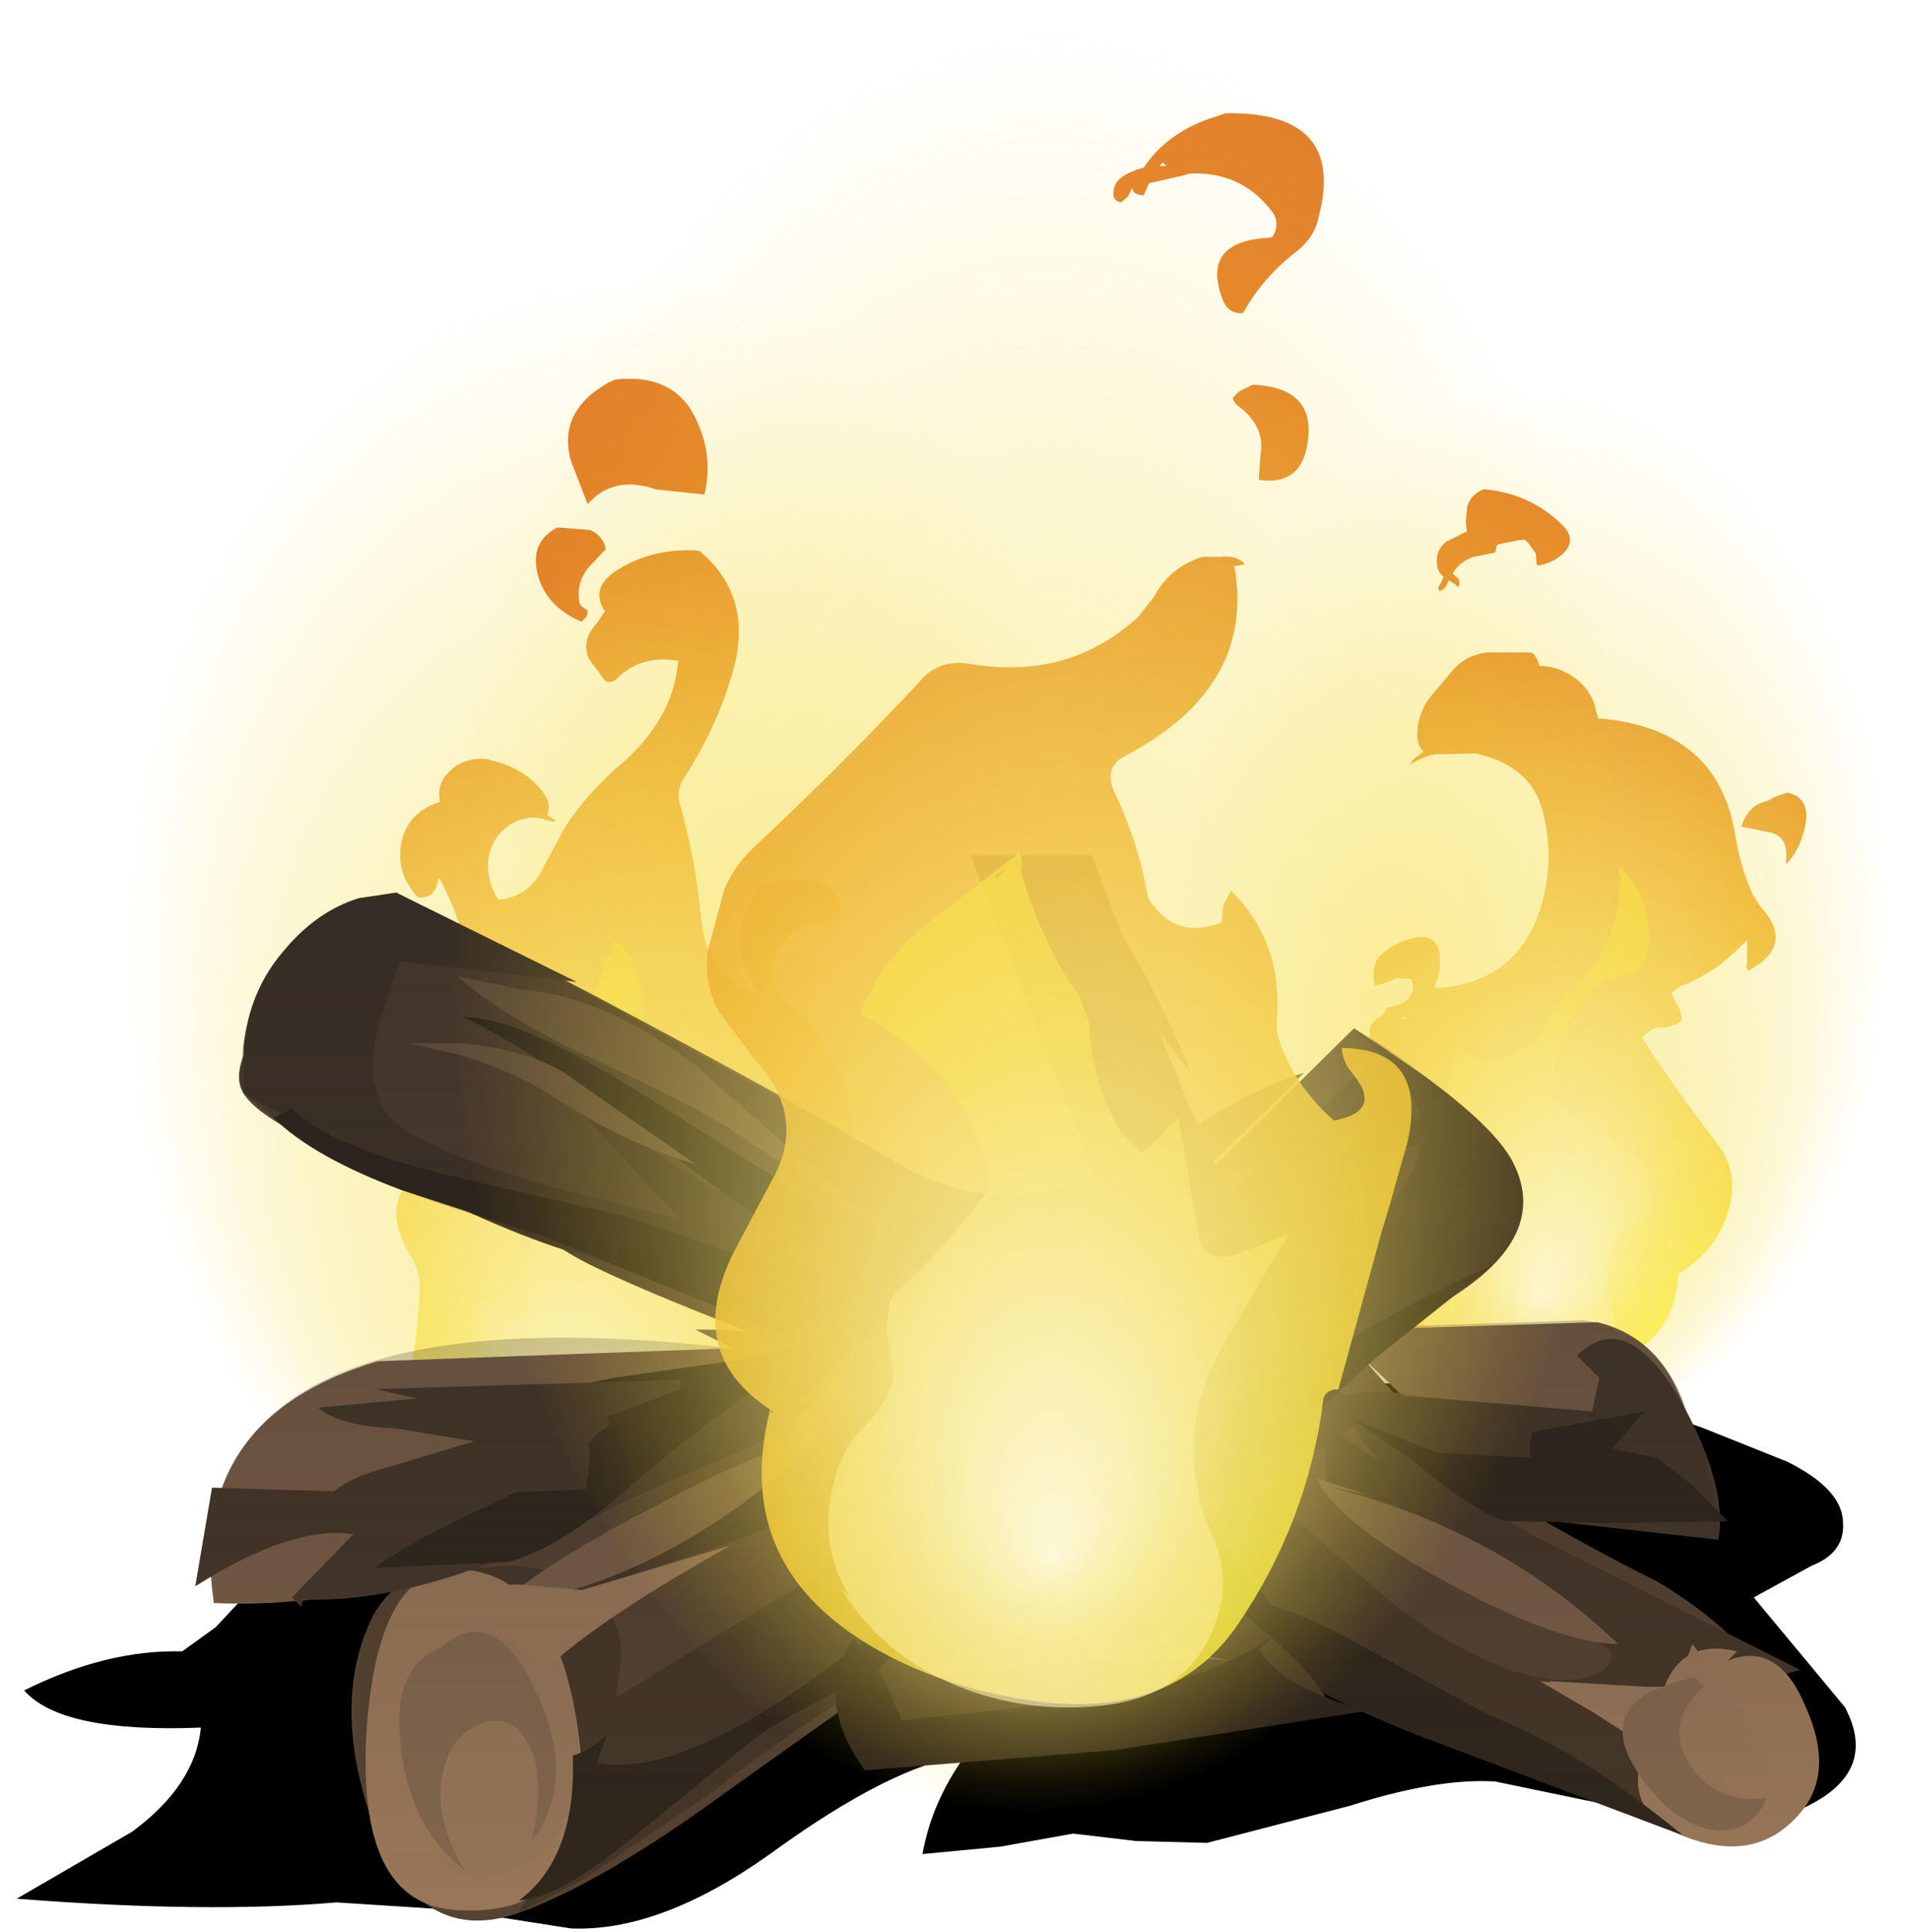 <?xml version="1.0" encoding="UTF-8" standalone="no"?>
<svg xmlns:xlink="http://www.w3.org/1999/xlink" height="51.95px" width="51.35px" xmlns="http://www.w3.org/2000/svg">
  <g transform="matrix(1.0, 0.0, 0.0, 1.0, 0.0, 0.0)">
    <use height="86.5" transform="matrix(0.277, 0.0, 0.0, 0.277, 36.014, 13.153)" width="45.3" xlink:href="#shape0"/>
    <use height="100.3" transform="matrix(0.355, 0.0, 0.0, 0.287, 31.762, 10.256)" width="53.45" xlink:href="#shape1"/>
    <use height="74.2" transform="matrix(-0.365, 0.0, 0.0, 0.365, 23.015, 14.791)" width="33.85" xlink:href="#shape2"/>
    <use height="100.3" transform="matrix(-0.501, 0.0, 0.0, 0.369, 30.152, 7.231)" width="53.45" xlink:href="#shape1"/>
    <use height="14.95" transform="matrix(1.0, 0.0, 0.0, 1.0, 0.45, 36.9)" width="49.45" xlink:href="#sprite0"/>
    <use height="28.65" transform="matrix(1.0, 0.0, 0.0, 1.0, 5.25, 23.0)" width="43.65" xlink:href="#shape4"/>
    <use height="92.2" transform="matrix(0.465, 0.0, 0.0, 0.465, 14.404, 3.044)" width="50.65" xlink:href="#shape5"/>
    <use height="100.3" transform="matrix(0.594, 0.0, 0.0, 0.481, 12.106, 0.565)" width="53.45" xlink:href="#shape1"/>
    <use height="0.0" id="price_tag_pt" transform="matrix(1.0, 0.0, 0.0, 1.0, 25.55, 51.95)" width="0.0" xlink:href="#sprite1"/>
  </g>
  <defs>
    <g id="shape0" transform="matrix(1.0, 0.0, 0.0, 1.0, 18.7, 86.35)">
      <path d="M6.5 -64.1 Q18.05 -63.1 19.7 -52.8 20.2 -49.7 21.4 -47.0 L22.25 -45.7 Q25.55 -42.05 20.95 -39.6 L20.8 -39.95 20.85 -40.5 20.85 -41.05 20.85 -41.85 20.85 -42.55 19.3 -41.1 Q17.15 -39.15 14.4 -38.1 L13.5 -37.45 13.7 -37.05 13.95 -36.5 14.25 -36.0 14.5 -35.15 14.5 -34.8 14.1 -34.45 12.85 -34.05 12.15 -34.1 Q11.25 -33.8 10.65 -33.1 14.15 -27.75 18.05 -22.7 20.1 -19.95 19.05 -16.35 17.95 -12.5 14.15 -10.15 14.1 -5.15 9.5 -2.2 6.9 -0.55 3.7 -0.3 -4.9 0.35 -12.5 -3.5 -15.9 -5.25 -17.95 -8.15 -18.85 -9.45 -18.7 -11.15 L-18.6 -12.3 Q-13.0 -17.4 -17.65 -22.9 -18.5 -23.85 -18.25 -25.15 -17.65 -29.4 -15.9 -33.15 L-15.7 -33.45 Q-16.0 -34.15 -15.2 -34.85 L-14.3 -35.45 -14.35 -35.45 Q-14.3 -36.0 -13.6 -36.15 -11.9 -36.45 -11.6 -37.75 -11.5 -38.35 -11.75 -38.8 L-13.2 -38.9 Q-14.25 -38.35 -15.25 -38.15 -16.0 -40.8 -13.35 -42.1 -9.15 -44.15 -8.95 -40.85 -8.9 -39.65 -9.35 -38.4 L-9.5 -37.9 Q-1.35 -38.35 0.9 -46.0 2.15 -50.35 1.1 -54.75 0.05 -59.5 -5.5 -60.7 L-9.6 -60.6 -9.55 -60.55 -9.8 -60.55 Q-10.9 -60.25 -11.95 -59.55 L-11.5 -60.15 -10.55 -60.9 Q-11.1 -61.35 -11.15 -62.3 -11.25 -64.65 -9.55 -66.6 L-7.85 -68.6 Q-6.55 -70.25 -4.35 -70.5 L-0.2 -70.5 0.0 -70.45 0.15 -70.35 0.5 -69.8 0.7 -69.2 Q2.7 -69.15 4.3 -67.9 5.45 -67.0 6.0 -65.6 L6.4 -64.05 6.5 -64.1 M-12.05 -36.05 L-11.95 -36.3 -12.15 -36.15 -12.05 -36.05 M-12.35 -35.15 L-12.8 -34.95 -12.3 -34.95 -12.35 -35.15" fill="url(#gradient0)" fill-rule="evenodd" stroke="none"/>
      <path d="M23.55 -56.5 L24.75 -56.9 Q27.35 -56.35 26.3 -52.9 25.7 -50.9 24.6 -49.95 25.0 -52.75 22.95 -53.05 L20.3 -53.6 Q20.9 -55.55 22.5 -56.0 23.0 -56.1 23.55 -56.5" fill="url(#gradient1)" fill-rule="evenodd" stroke="none"/>
      <path d="M0.35 -80.1 L-0.35 -81.1 -0.75 -81.45 -1.3 -81.4 -3.3 -81.0 -3.45 -80.85 -3.5 -80.65 -3.55 -80.4 -3.6 -80.2 -5.8 -79.75 Q-7.0 -79.3 -7.65 -78.3 L-7.7 -78.2 -7.65 -78.1 -7.15 -77.65 -7.05 -77.2 -7.15 -76.85 -7.2 -76.85 -7.5 -77.15 -7.85 -77.35 -8.1 -77.5 -8.15 -77.4 -8.3 -77.05 -8.6 -76.65 -9.0 -76.45 -9.05 -76.6 Q-9.2 -76.85 -8.95 -77.1 L-8.75 -77.5 -8.6 -77.85 Q-9.2 -78.35 -9.25 -79.05 -9.4 -80.45 -8.35 -81.25 L-6.35 -82.25 -6.45 -83.2 -6.3 -84.7 Q-5.95 -85.85 -4.7 -86.35 -0.15 -85.95 3.0 -82.8 4.6 -81.1 2.35 -79.6 1.45 -79.05 0.55 -78.95 0.4 -79.05 0.4 -79.3 L0.35 -80.1" fill="url(#gradient2)" fill-rule="evenodd" stroke="none"/>
      <path d="M10.35 -46.2 L10.15 -46.55 10.2 -46.1 10.35 -46.2 M8.65 -48.45 Q8.35 -49.2 8.5 -49.75 L9.6 -48.5 Q11.75 -45.45 11.25 -41.55 11.0 -39.5 8.85 -39.15 6.65 -38.75 5.2 -37.1 1.65 -32.95 2.15 -27.2 5.25 -24.45 8.9 -22.4 13.05 -20.05 11.65 -16.15 L11.35 -15.9 Q5.85 -13.45 7.65 -7.15 9.1 -2.05 4.05 -0.7 L3.9 -0.65 3.85 -0.6 Q-6.55 2.45 -11.25 -6.65 -12.2 -8.55 -10.6 -9.95 L-5.55 -14.05 Q-4.4 -14.9 -4.85 -16.25 L-6.15 -20.2 -8.1 -27.3 Q-8.35 -28.2 -8.1 -29.2 L-7.4 -32.5 Q-5.35 -30.15 -2.65 -31.15 0.15 -32.2 1.55 -34.85 2.25 -36.15 3.35 -37.1 8.45 -41.6 8.5 -48.25 L8.65 -48.45 M8.75 -48.0 L8.85 -48.0 8.75 -48.25 8.75 -48.0 M3.6 -36.05 L3.8 -36.35 3.5 -36.1 3.6 -36.05 M4.3 -1.8 L4.3 -1.75 4.35 -1.75 4.3 -1.8" fill="url(#gradient3)" fill-rule="evenodd" stroke="none"/>
    </g>
    <radialGradient cx="0" cy="0" gradientTransform="matrix(-0.016, -0.085, -0.087, 0.014, 11.7, -5.15)" gradientUnits="userSpaceOnUse" id="gradient0" r="819.2" spreadMethod="pad">
      <stop offset="0.0" stop-color="#fcf43e" stop-opacity="0.82"/>
      <stop offset="1.0" stop-color="#e07518" stop-opacity="0.918"/>
    </radialGradient>
    <radialGradient cx="0" cy="0" gradientTransform="matrix(-0.013, -0.085, -0.069, 0.014, 13.5, -5.15)" gradientUnits="userSpaceOnUse" id="gradient1" r="819.2" spreadMethod="pad">
      <stop offset="0.0" stop-color="#fcf43e" stop-opacity="0.82"/>
      <stop offset="1.0" stop-color="#e07518" stop-opacity="0.918"/>
    </radialGradient>
    <radialGradient cx="0" cy="0" gradientTransform="matrix(-0.016, -0.085, -0.087, 0.014, 9.55, -7.15)" gradientUnits="userSpaceOnUse" id="gradient2" r="819.2" spreadMethod="pad">
      <stop offset="0.0" stop-color="#fcf43e" stop-opacity="0.82"/>
      <stop offset="1.0" stop-color="#e07518" stop-opacity="0.918"/>
    </radialGradient>
    <radialGradient cx="0" cy="0" gradientTransform="matrix(-5.0E-4, -0.045, -0.032, 4.0E-4, 0.7, -0.55)" gradientUnits="userSpaceOnUse" id="gradient3" r="819.2" spreadMethod="pad">
      <stop offset="0.0" stop-color="#ffffff" stop-opacity="0.6"/>
      <stop offset="1.0" stop-color="#f4d626" stop-opacity="0.757"/>
    </radialGradient>
    <g id="shape1" transform="matrix(1.0, 0.0, 0.0, 1.0, 26.75, 100.3)">
      <path d="M18.85 -14.7 Q11.0 0.0 -0.05 0.0 -11.1 0.0 -18.95 -14.7 -26.75 -29.35 -26.75 -50.15 -26.75 -70.9 -18.95 -85.6 -11.1 -100.3 -0.05 -100.3 11.0 -100.3 18.85 -85.6 26.7 -70.9 26.7 -50.15 26.7 -29.4 18.85 -14.7" fill="url(#gradient4)" fill-rule="evenodd" stroke="none"/>
    </g>
    <radialGradient cx="0" cy="0" fx="585.6" fy="0" gradientTransform="matrix(0.001, 0.061, 0.033, -0.003, -0.05, -50.15)" gradientUnits="userSpaceOnUse" id="gradient4" r="819.2" spreadMethod="pad">
      <stop offset="0.0" stop-color="#fdf8d7"/>
      <stop offset="0.349" stop-color="#f9ea88" stop-opacity="0.6"/>
      <stop offset="0.659" stop-color="#f6df4b" stop-opacity="0.275"/>
      <stop offset="0.886" stop-color="#f4d92d" stop-opacity="0.075"/>
      <stop offset="1.0" stop-color="#f4d626" stop-opacity="0.0"/>
    </radialGradient>
    <g id="shape2" transform="matrix(1.0, 0.0, 0.0, 1.0, 16.9, 73.9)">
      <path d="M1.6 -69.4 L2.2 -68.5 Q3.4 -67.2 2.75 -65.85 L1.6 -64.3 1.5 -64.25 1.4 -64.15 1.3 -64.2 Q1.0 -64.15 0.7 -64.45 -1.05 -66.2 -3.8 -65.75 -3.45 -61.45 0.45 -58.1 2.85 -56.05 4.5 -53.55 L6.15 -50.5 Q7.15 -48.35 9.45 -48.15 10.3 -49.45 10.2 -51.0 10.0 -52.8 8.45 -53.75 7.3 -54.4 6.1 -54.1 L6.05 -53.95 6.0 -54.05 5.45 -53.9 5.2 -53.95 5.85 -54.4 Q5.5 -55.2 6.15 -56.05 7.5 -57.85 9.95 -58.4 L10.2 -58.5 Q12.0 -58.7 13.15 -57.5 14.0 -56.6 13.75 -55.35 16.15 -54.6 16.6 -52.3 17.0 -50.1 15.4 -48.35 L15.2 -48.3 Q14.45 -48.3 14.1 -48.9 L13.8 -49.75 Q11.0 -44.6 11.4 -38.45 L11.6 -30.15 11.65 -29.2 11.9 -26.2 13.15 -26.4 Q13.55 -26.8 13.6 -27.3 13.65 -28.5 12.55 -29.1 12.35 -29.2 12.7 -29.25 19.1 -27.15 15.9 -21.9 15.25 -20.85 15.25 -19.6 15.3 -17.05 15.75 -14.35 16.8 -7.5 10.3 -3.2 5.2 0.15 -0.5 -0.3 L-4.4 -1.0 -4.4 -0.9 -0.5 -0.15 1.95 0.0 Q-8.1 1.6 -12.65 -6.0 L-13.95 -7.85 Q-16.25 -10.95 -15.4 -14.7 -14.85 -17.2 -14.65 -19.75 -14.3 -23.15 -16.45 -26.15 -17.2 -27.15 -16.7 -28.35 L-16.5 -28.75 Q-16.75 -30.6 -16.5 -32.8 -16.25 -34.95 -15.05 -36.5 -14.15 -38.75 -12.0 -40.45 -9.8 -42.2 -11.35 -44.65 -12.6 -46.7 -15.6 -46.6 L-15.7 -46.4 -15.7 -46.6 -15.85 -46.6 -15.75 -46.75 Q-16.05 -50.0 -11.7 -49.65 -9.95 -49.55 -9.2 -48.2 -7.25 -44.7 -9.7 -41.25 -5.95 -42.35 -5.5 -46.65 -5.1 -51.1 -3.9 -55.3 -3.65 -56.25 -4.25 -57.15 -6.55 -60.7 -7.7 -64.55 -9.55 -70.35 -5.35 -73.85 -2.1 -74.1 0.5 -72.55 2.8 -71.2 1.6 -69.4" fill="url(#gradient5)" fill-rule="evenodd" stroke="none"/>
      <path d="M0.3 -44.1 L0.55 -44.05 Q0.35 -44.15 0.4 -44.35 L0.3 -44.1 M1.15 -44.15 Q1.7 -43.8 1.7 -43.15 L1.7 -42.9 2.95 -40.05 Q3.65 -38.3 5.15 -37.95 L5.4 -38.55 5.9 -39.1 Q6.2 -32.25 6.85 -25.25 7.25 -21.4 7.3 -17.5 7.3 -17.15 7.75 -17.2 9.45 -17.4 10.7 -18.95 L10.8 -11.75 Q10.8 -9.9 10.25 -8.1 8.45 -2.25 3.2 -0.55 L3.65 -0.45 Q-3.1 1.2 -8.75 -2.2 -9.7 -2.8 -9.9 -4.0 -10.75 -8.8 -7.45 -12.9 -6.8 -13.75 -7.2 -14.85 -8.75 -19.25 -7.5 -24.05 L-7.65 -24.8 Q-9.6 -28.8 -8.65 -32.95 L-8.0 -34.5 -7.0 -35.45 Q-6.6 -35.05 -6.65 -34.4 L-6.7 -33.3 Q-3.45 -33.2 -2.15 -35.0 L-2.2 -35.0 -1.4 -38.6 -1.25 -39.4 Q-1.3 -42.7 0.55 -45.05 L0.45 -44.65 0.5 -44.8 1.0 -45.15 1.15 -44.65 1.15 -44.15" fill="url(#gradient6)" fill-rule="evenodd" stroke="none"/>
    </g>
    <radialGradient cx="0" cy="0" gradientTransform="matrix(-0.016, -0.085, -0.087, 0.014, 11.7, -5.15)" gradientUnits="userSpaceOnUse" id="gradient5" r="819.2" spreadMethod="pad">
      <stop offset="0.0" stop-color="#fcf43e" stop-opacity="0.82"/>
      <stop offset="1.0" stop-color="#e07518" stop-opacity="0.918"/>
    </radialGradient>
    <radialGradient cx="0" cy="0" gradientTransform="matrix(-5.0E-4, -0.045, -0.032, 4.0E-4, 0.7, -0.55)" gradientUnits="userSpaceOnUse" id="gradient6" r="819.2" spreadMethod="pad">
      <stop offset="0.0" stop-color="#ffffff" stop-opacity="0.6"/>
      <stop offset="1.0" stop-color="#f4d626" stop-opacity="0.757"/>
    </radialGradient>
    <g id="sprite0" transform="matrix(1.0, 0.0, 0.0, 1.0, 0.0, 0.0)">
      <use height="14.95" transform="matrix(1.0, 0.0, 0.0, 1.0, 0.0, 0.0)" width="49.45" xlink:href="#shape3"/>
    </g>
    <g id="shape3" transform="matrix(1.0, 0.0, 0.0, 1.0, 0.0, 0.0)">
      <path d="M45.35 1.5 L47.6 2.4 Q49.1 3.15 49.1 4.05 49.15 4.85 48.25 5.2 L46.7 6.05 49.15 9.0 Q50.1 10.8 47.95 11.75 L43.85 11.85 39.75 11.0 Q38.2 10.9 35.85 11.65 L32.0 12.65 30.1 12.6 28.4 12.4 26.45 12.75 24.35 12.95 Q24.6 11.55 25.5 10.3 23.55 10.55 20.25 12.95 17.3 15.05 14.9 14.95 L11.7 14.45 8.6 14.25 Q5.1 14.55 0.0 14.15 L3.1 12.35 Q4.8 11.1 4.95 9.55 1.2 9.7 0.2 8.55 2.4 7.45 4.45 7.5 L5.35 6.85 6.75 5.35 Q8.45 3.85 12.45 2.35 16.95 0.7 22.0 0.2 26.15 -0.2 31.85 0.15 L38.75 0.35 Q42.8 0.55 45.35 1.5" fill="#000000" fill-rule="evenodd" stroke="none"/>
    </g>
    <g id="shape4" transform="matrix(1.0, 0.0, 0.0, 1.0, -5.25, -23.0)">
      <path d="M19.7 36.25 L18.7 35.75 Q21.25 35.7 25.4 36.8 L25.4 38.15 Q23.1 38.5 15.75 41.15 9.75 43.3 5.75 43.1 5.0 38.15 10.15 36.6 L19.7 36.25" fill="#785e46" fill-rule="evenodd" stroke="none"/>
      <path d="M36.6 35.75 L42.95 35.55 Q45.65 36.2 45.7 40.65 41.8 41.25 39.6 39.55 37.2 36.85 35.15 35.25 L36.6 35.75" fill="#785e46" fill-rule="evenodd" stroke="none"/>
      <path d="M26.1 43.5 L19.5 48.2 Q16.15 50.65 13.9 51.45 11.2 52.35 10.0 48.95 8.9 45.8 10.0 43.5 10.8 41.9 14.85 40.55 L23.55 37.55 Q27.6 35.9 32.4 31.6 L36.4 27.65 37.3 28.25 Q38.45 29.05 39.65 30.3 40.85 31.5 40.05 33.35 L39.0 34.9 26.1 43.5" fill="#554231" fill-rule="evenodd" stroke="none"/>
      <path d="M26.1 23.0 L29.35 23.0 31.05 27.45 Q32.9 32.1 33.5 32.95 L39.0 39.2 Q40.45 40.45 44.6 42.55 48.05 44.65 48.15 47.15 48.3 49.7 45.35 48.9 L38.05 46.15 Q34.75 45.0 32.45 42.8 29.55 39.9 27.4 38.7 L21.45 36.3 Q16.25 34.35 15.15 33.6 14.4 33.1 10.5 31.6 7.05 30.25 6.55 29.4 5.95 28.45 8.25 26.1 L10.65 24.0 15.95 26.75 Q21.7 29.8 24.0 31.2 26.3 32.6 28.7 31.9 29.9 31.6 30.6 30.95 L26.1 23.0" fill="#554231" fill-rule="evenodd" stroke="none"/>
      <path d="M16.7 44.55 L16.55 45.65 22.6 41.95 Q24.2 40.9 26.4 39.75 28.9 38.45 30.55 37.9 32.25 37.35 34.55 35.4 36.65 33.55 37.8 31.8 38.7 30.4 37.65 28.9 L36.4 27.65 38.25 28.9 Q40.25 30.35 40.7 31.3 41.65 33.25 39.0 34.9 L27.9 42.45 23.45 45.2 Q20.65 46.95 19.2 48.15 L15.65 50.55 13.9 51.45 14.8 50.25 Q15.6 48.8 15.35 47.4 14.9 44.95 13.6 43.3 L12.45 42.2 13.6 42.1 Q14.9 42.1 15.8 42.7 16.7 43.35 16.7 44.55" fill="#453628" fill-rule="evenodd" stroke="none"/>
      <path d="M27.6 35.05 Q27.2 36.3 24.85 38.35 22.65 40.25 21.1 40.95 L17.6 42.15 Q15.6 42.8 15.05 43.3 L15.1 43.2 Q15.95 42.0 18.0 40.95 L21.4 39.3 24.5 37.1 Q26.4 35.65 27.6 35.05" fill="#453628" fill-rule="evenodd" stroke="none"/>
      <path d="M32.45 34.0 L31.75 34.5 Q33.65 34.0 34.3 34.0 33.25 35.1 31.7 35.95 29.9 36.85 28.65 36.7 29.95 35.0 32.45 34.0" fill="#453628" fill-rule="evenodd" stroke="none"/>
      <path d="M37.05 30.1 Q36.35 30.25 35.15 31.0 L33.25 32.0 36.6 28.8 36.45 28.8 37.25 28.6 Q37.55 29.8 38.65 30.55 37.6 30.9 35.65 32.0 35.95 30.8 37.05 30.1" fill="#453628" fill-rule="evenodd" stroke="none"/>
      <path d="M30.9 34.5 Q28.6 35.85 27.4 36.85 L29.0 35.3 28.15 35.65 Q29.55 34.05 30.95 33.5 L28.45 34.3 26.05 35.25 30.15 33.0 Q32.45 31.75 34.05 31.2 L31.35 33.5 34.65 32.15 30.9 34.5" fill="#785e46" fill-rule="evenodd" stroke="none"/>
      <path d="M17.9 40.35 Q19.4 39.55 20.55 39.1 L22.5 37.4 Q23.7 36.25 24.75 35.8 L22.25 38.55 22.15 38.6 Q17.85 42.65 13.4 43.15 14.75 41.95 17.9 40.35" fill="#785e46" fill-rule="evenodd" stroke="none"/>
      <path d="M29.8 40.45 Q29.05 40.45 32.35 38.85 L35.8 37.25 36.9 38.05 33.9 39.95 35.0 41.0 37.55 43.2 Q39.1 44.35 40.6 44.9 42.25 45.45 43.1 44.9 43.85 44.45 42.0 42.5 L39.95 40.65 48.4 44.9 46.75 45.35 Q45.1 46.05 44.8 47.15 44.55 48.1 46.4 47.85 48.25 47.6 48.15 48.15 47.9 49.4 46.25 49.6 38.75 46.65 36.1 44.9 L31.95 42.05 29.8 40.45" fill="#453628" fill-rule="evenodd" stroke="none"/>
      <path d="M35.65 39.95 L35.6 38.25 36.8 39.1 Q38.3 40.05 39.95 40.65 41.65 41.25 42.9 43.0 L43.85 44.65 40.7 42.95 37.45 41.1 35.65 39.95" fill="#453628" fill-rule="evenodd" stroke="none"/>
      <path d="M12.45 42.2 Q15.1 42.4 15.6 47.0 16.05 51.65 12.2 51.35 9.6 51.15 9.85 46.6 10.15 42.0 12.45 42.2" fill="#987658" fill-rule="evenodd" stroke="none"/>
      <path d="M13.15 43.7 L13.4 44.15 14.3 43.55 Q15.5 44.85 15.55 47.1 15.55 49.5 13.95 50.2 11.7 51.15 11.8 49.05 L12.4 45.45 11.75 45.35 Q11.8 44.85 12.3 44.3 L13.15 43.7" fill="#947457" fill-rule="evenodd" stroke="none"/>
      <path d="M12.45 42.7 L13.9 42.6 15.65 42.75 17.65 42.15 19.65 41.55 Q16.15 43.5 14.65 44.9 L13.45 43.85 12.7 42.7 12.45 42.7" fill="#987658" fill-rule="evenodd" stroke="none"/>
      <path d="M7.85 42.95 L9.5 41.25 Q7.85 41.0 5.25 42.65 L5.7 40.0 10.75 40.15 Q11.9 40.05 12.85 39.45 L14.6 38.45 18.65 36.85 23.0 35.8 Q22.4 37.75 20.2 38.9 17.5 40.0 16.25 40.65 11.4 43.15 8.15 43.0 L8.1 43.2 7.85 42.95" fill="#453628" fill-rule="evenodd" stroke="none"/>
      <path d="M42.85 46.05 L41.4 45.2 43.05 45.4 44.75 45.35 Q45.25 44.05 46.7 44.4 L46.45 44.65 Q47.8 44.1 48.55 45.9 49.35 47.7 48.35 48.8 47.2 50.1 45.35 49.4 43.5 48.7 44.25 46.95 L42.85 46.05" fill="#987658" fill-rule="evenodd" stroke="none"/>
      <path d="M45.05 45.4 L45.5 44.2 46.65 45.8 47.65 47.6 46.9 47.65 46.1 47.65 46.7 48.35 44.75 47.9 Q43.75 47.45 44.0 46.2 42.55 46.05 41.65 45.2 L45.05 45.4" fill="#947457" fill-rule="evenodd" stroke="none"/>
      <path d="M36.8 40.2 L35.6 39.95 Q40.2 41.05 43.5 44.2 41.95 44.2 39.0 42.6 35.95 40.95 35.4 39.75 L36.8 40.2" fill="#785e46" fill-rule="evenodd" stroke="none"/>
      <path d="M42.4 36.45 Q43.7 35.15 45.15 37.6 46.45 39.9 46.2 41.4 L40.4 40.75 Q36.6 40.05 36.15 37.5 37.35 37.35 37.8 37.5 L37.5 37.5 42.8 37.95 43.0 37.05 42.4 36.45" fill="#453628" fill-rule="evenodd" stroke="none"/>
      <path d="M9.65 24.15 L10.65 24.0 15.5 26.4 10.75 25.85 10.2 27.5 Q9.75 29.25 10.5 30.05 11.7 31.3 18.25 32.75 L14.85 29.05 17.65 31.0 Q20.8 33.05 22.6 33.5 L26.9 33.75 23.0 35.8 15.15 33.6 Q12.95 32.9 9.55 31.05 L6.55 29.4 6.55 28.15 Q6.7 26.65 7.6 25.6 8.5 24.5 9.65 24.15" fill="#453628" fill-rule="evenodd" stroke="none"/>
      <path d="M30.55 32.05 L29.6 32.05 26.1 23.0 27.5 24.5 29.6 27.3 Q30.55 29.05 30.55 32.05" fill="#453628" fill-rule="evenodd" stroke="none"/>
      <path d="M31.45 30.7 Q33.7 29.25 35.05 28.85 26.3 37.75 21.75 37.55 L21.6 37.75 21.55 37.75 Q21.4 37.75 21.6 37.55 L21.75 37.55 Q23.4 35.35 27.9 32.95 L31.45 30.7" fill="#785e46" fill-rule="evenodd" stroke="none"/>
      <path d="M24.7 34.0 Q23.3 34.85 22.35 35.75 21.05 35.2 21.35 34.25 L22.0 34.5 Q20.8 34.0 20.45 32.8 L21.4 32.8 22.3 32.75 22.1 31.6 23.2 31.75 22.9 31.5 27.15 32.6 24.7 34.0" fill="#453628" fill-rule="evenodd" stroke="none"/>
      <path d="M30.0 29.55 L30.0 29.05 30.1 28.6 31.05 29.5 31.65 30.8 30.8 30.95 Q30.3 31.0 30.55 31.05 L30.3 31.55 Q29.85 30.9 29.55 29.15 L30.0 29.55" fill="#453628" fill-rule="evenodd" stroke="none"/>
      <path d="M16.05 47.4 Q18.2 47.8 22.05 45.0 L27.65 40.9 33.85 37.4 Q37.7 35.1 40.15 34.0 L37.0 36.5 33.95 39.3 30.7 41.35 Q28.45 42.5 27.35 43.1 L23.9 44.8 Q21.65 45.85 20.4 46.65 L17.2 49.25 Q15.05 51.05 13.95 51.1 15.5 49.95 15.4 47.2 15.8 47.1 16.3 46.65 L16.05 47.4" fill="#30261c" fill-rule="evenodd" stroke="none"/>
      <path d="M32.25 39.95 Q32.3 40.95 33.5 42.3 34.75 43.75 34.9 44.6 32.4 43.25 31.25 42.35 29.15 40.75 31.5 39.7 L32.25 39.95" fill="#30261c" fill-rule="evenodd" stroke="none"/>
      <path d="M41.15 39.2 Q41.1 38.75 41.2 38.5 L44.2 37.95 43.35 38.95 44.55 39.2 45.45 39.9 46.45 40.9 43.4 40.95 40.5 40.9 Q39.7 40.7 37.95 39.25 L36.35 38.15 38.6 39.05 41.15 39.2" fill="#30261c" fill-rule="evenodd" stroke="none"/>
      <path d="M7.85 29.8 Q8.8 30.8 12.05 31.6 L16.8 32.7 19.85 33.75 23.0 34.25 Q21.7 33.8 18.0 31.0 14.15 28.1 12.45 27.35 14.0 27.3 17.8 29.75 L23.75 33.5 23.8 32.8 Q25.0 32.65 26.2 32.8 25.75 33.65 23.9 34.4 21.9 35.2 21.3 35.95 L17.95 34.6 14.65 33.25 10.8 32.0 Q8.4 31.1 7.35 30.05 L7.85 29.8" fill="#30261c" fill-rule="evenodd" stroke="none"/>
      <path d="M17.15 36.95 L20.65 36.45 20.85 36.7 20.65 37.0 21.35 36.75 Q19.8 37.5 16.55 40.3 14.95 41.65 13.65 42.0 L10.1 42.15 Q10.9 41.5 13.3 40.4 15.3 39.45 16.3 38.3 15.1 37.85 13.9 37.9 14.95 37.25 17.15 36.95" fill="#30261c" fill-rule="evenodd" stroke="none"/>
      <path d="M11.0 28.05 L12.4 28.05 Q14.05 28.2 15.1 28.8 L18.7 31.3 Q16.95 30.8 15.05 29.6 13.85 28.8 12.3 28.35 L11.0 28.05" fill="#785e46" fill-rule="evenodd" stroke="none"/>
      <path d="M33.2 42.95 Q34.7 43.15 36.7 44.3 L40.0 46.1 Q42.45 47.05 45.25 49.35 L38.1 46.65 Q32.15 44.25 33.7 43.2 L33.2 42.95" fill="#30261c" fill-rule="evenodd" stroke="none"/>
      <path d="M23.85 44.65 Q27.25 41.45 30.75 40.05 31.2 41.65 33.25 43.25 35.4 44.95 35.8 45.95 L31.95 46.25 28.15 47.0 Q26.05 47.3 24.5 47.05 22.1 46.55 23.85 44.65" fill="#453628" fill-rule="evenodd" stroke="none"/>
      <path d="M29.55 41.65 L29.2 42.0 30.4 42.3 29.9 43.2 29.55 43.95 31.75 44.0 30.9 44.25 33.1 44.65 Q31.55 44.5 29.05 44.7 L25.0 45.0 Q26.15 44.05 28.85 42.75 L26.65 42.65 29.55 41.65" fill="#785e46" fill-rule="evenodd" stroke="none"/>
      <path d="M30.0 47.05 L23.25 47.6 Q21.85 45.65 22.95 44.05 L23.7 45.05 24.25 46.25 29.4 45.7 Q32.5 45.2 34.2 44.0 L33.85 44.35 Q34.4 45.35 36.75 46.0 L30.0 47.05" fill="#30261c" fill-rule="evenodd" stroke="none"/>
      <path d="M28.3 24.6 Q28.95 23.9 29.0 23.4 30.7 25.65 32.0 28.8 31.05 27.8 30.25 25.9 L30.55 27.0 28.6 24.6 28.3 24.6" fill="#785e46" fill-rule="evenodd" stroke="none"/>
      <path d="M19.7 30.4 Q18.8 29.8 15.9 28.45 13.45 27.3 12.3 26.25 L14.0 26.6 Q16.3 26.8 18.7 28.65 L23.7 33.05 21.7 31.75 19.7 30.4" fill="#785e46" fill-rule="evenodd" stroke="none"/>
      <path d="M11.2 37.6 L10.1 37.35 18.3 37.1 18.3 37.35 16.3 38.1 Q16.6 38.4 15.8 38.55 15.4 38.65 15.75 38.65 15.95 39.0 15.75 40.05 L8.8 40.3 Q9.2 39.75 10.6 39.4 L12.75 38.75 10.6 38.4 Q9.15 38.35 8.55 37.85 L11.2 37.6" fill="#453628" fill-rule="evenodd" stroke="none"/>
      <path d="M10.75 46.65 Q10.6 44.8 11.85 44.3 13.2 43.1 14.3 45.25 15.6 47.8 14.3 49.5 14.7 47.65 14.15 46.8 13.7 46.05 12.9 46.35 12.1 46.7 11.9 47.7 11.65 48.9 12.5 50.3 10.9 49.05 10.75 46.65" fill="#82664d" fill-rule="evenodd" stroke="none"/>
      <path d="M45.8 45.35 Q44.75 46.3 45.4 47.4 46.05 48.5 47.5 48.35 47.05 49.35 46.05 49.2 45.15 49.05 44.4 48.15 42.4 45.75 45.55 45.1 L45.8 45.35" fill="#82664d" fill-rule="evenodd" stroke="none"/>
      <path d="M26.1 23.0 L29.35 23.0 30.1 25.1 Q31.2 26.8 32.0 28.8 L31.05 27.5 32.2 30.25 Q33.9 29.15 35.05 28.85 L32.6 31.25 32.65 31.35 36.4 27.65 37.15 28.1 Q40.05 30.1 40.7 31.3 41.65 33.25 39.0 34.9 L37.95 35.6 37.9 35.65 42.6 35.5 Q44.7 35.85 45.35 37.95 46.0 39.3 46.15 40.55 L46.45 40.9 46.2 40.9 46.2 41.4 42.65 41.0 41.85 41.05 Q45.55 43.05 46.5 43.95 L48.4 44.9 47.95 45.0 Q48.65 45.7 48.85 46.85 49.0 48.1 48.35 48.8 47.6 49.7 46.35 49.6 L46.15 49.6 44.85 49.15 Q39.6 47.3 36.7 46.0 L30.0 47.1 23.25 47.6 22.55 45.95 18.1 49.25 Q15.75 50.8 13.9 51.45 L11.65 51.25 Q10.5 50.8 10.05 49.0 9.55 47.6 9.55 46.05 9.55 44.5 10.0 43.5 L10.5 42.85 8.1 43.05 8.1 43.15 8.0 43.05 5.75 43.1 5.7 42.4 5.25 42.65 5.7 40.0 6.0 40.0 Q7.8 34.9 19.7 36.25 L18.7 35.75 20.05 35.8 Q16.05 34.2 15.15 33.6 L13.05 32.75 Q9.25 31.6 7.8 30.4 L6.55 29.4 Q6.35 29.05 6.5 28.55 6.6 26.8 7.6 25.6 8.5 24.5 9.65 24.15 L10.65 24.0 15.5 26.4 15.15 26.35 24.0 31.2 Q26.65 32.8 29.45 31.65 L26.1 23.0" fill="url(#gradient7)" fill-rule="evenodd" stroke="none"/>
    </g>
    <linearGradient gradientTransform="matrix(0.0, 0.035, 0.035, 0.0, 27.05, 22.15)" gradientUnits="userSpaceOnUse" id="gradient7" spreadMethod="pad" x1="-819.2" x2="819.2">
      <stop offset="0.0" stop-color="#231f20"/>
      <stop offset="0.09" stop-color="#231f20" stop-opacity="0.796"/>
      <stop offset="1.0" stop-color="#231f20" stop-opacity="0.0"/>
    </linearGradient>
    <g id="shape5" transform="matrix(1.0, 0.0, 0.0, 1.0, 29.05, 91.6)">
      <path d="M10.85 -91.6 Q17.85 -91.7 16.2 -85.55 15.95 -84.35 14.8 -83.5 12.95 -82.05 11.85 -80.05 11.0 -79.95 10.65 -80.85 9.4 -84.2 13.35 -84.4 L13.55 -84.45 Q14.05 -85.3 13.45 -86.0 11.65 -88.3 8.65 -88.1 L8.6 -88.05 6.4 -87.55 6.1 -86.85 Q5.4 -86.9 5.45 -87.3 L5.2 -86.8 4.8 -86.45 Q4.4 -86.5 4.35 -86.85 4.3 -87.55 4.9 -87.95 5.45 -88.3 6.1 -88.45 7.5 -90.55 10.25 -91.4 L10.85 -91.6 M7.2 -88.75 L7.0 -88.55 7.4 -88.55 7.2 -88.75 M11.25 -75.1 L11.3 -75.2 11.6 -75.5 12.1 -75.75 12.4 -75.9 Q16.15 -75.75 15.55 -72.4 15.15 -70.05 12.75 -70.4 L12.85 -71.85 Q13.15 -73.45 11.6 -74.65 11.35 -74.8 11.25 -75.1 M11.9 -65.6 L11.9 -65.5 11.3 -65.4 11.35 -65.35 Q12.55 -58.4 5.05 -54.45 3.75 -53.8 4.4 -52.35 5.8 -49.45 6.35 -46.25 7.85 -43.75 10.6 -44.8 L10.7 -45.8 11.15 -46.65 Q14.15 -43.7 13.8 -39.15 13.75 -38.45 14.05 -37.65 15.0 -35.2 17.1 -33.35 20.0 -33.9 18.15 -36.1 17.6 -36.75 17.55 -37.55 22.55 -37.5 21.35 -32.1 L20.3 -28.4 19.85 -26.9 17.35 -17.8 Q16.75 -17.85 16.5 -17.35 15.65 -10.3 11.6 -4.3 8.0 1.05 0.55 0.3 -3.6 -0.15 -7.3 -1.75 -18.05 -6.55 -15.5 -16.65 -20.55 -19.95 -17.55 -25.85 L-15.45 -29.8 Q-13.35 -33.4 -16.2 -36.65 L-18.45 -39.65 Q-19.35 -41.25 -19.1 -43.2 L-18.15 -46.7 Q-17.6 -48.05 -16.45 -49.15 -11.25 -54.0 -6.7 -58.9 -5.65 -60.05 -3.9 -59.75 1.8 -58.8 5.8 -62.5 L6.7 -63.65 Q7.6 -65.35 9.5 -65.95 L10.55 -65.95 Q11.35 -66.05 11.9 -65.6 M-15.45 -16.5 L-15.3 -16.5 -15.45 -16.6 -15.45 -16.5" fill="url(#gradient8)" fill-rule="evenodd" stroke="none"/>
      <path d="M-25.9 -67.5 Q-25.15 -67.15 -25.0 -66.4 L-25.8 -65.55 Q-26.7 -64.65 -26.55 -63.45 -26.55 -63.1 -26.1 -62.9 L-26.05 -62.75 -26.1 -62.5 -26.4 -62.2 Q-28.2 -62.95 -28.8 -64.5 -29.6 -66.7 -27.8 -67.65 L-25.9 -67.5" fill="url(#gradient9)" fill-rule="evenodd" stroke="none"/>
      <path d="M-24.45 -76.2 Q-20.85 -76.6 -19.65 -73.6 -18.8 -71.65 -19.3 -69.55 L-22.1 -69.85 Q-24.55 -70.7 -26.05 -69.0 L-27.0 -71.45 Q-27.85 -74.35 -24.8 -76.05 L-24.45 -76.2" fill="url(#gradient10)" fill-rule="evenodd" stroke="none"/>
      <path d="M2.95 -39.0 Q3.1 -35.3 4.9 -32.55 L5.95 -31.55 Q6.9 -32.1 7.5 -33.0 L8.1 -33.5 9.25 -26.8 Q9.6 -24.8 11.9 -25.8 L14.45 -26.75 11.1 -21.05 Q7.4 -15.4 10.15 -9.15 11.1 -6.95 10.35 -4.6 8.9 0.0 3.45 0.5 -0.8 0.9 -4.65 -0.65 -9.0 -2.4 -11.4 -6.3 L-10.9 -5.85 Q-12.9 -9.0 -11.65 -13.05 -11.15 -14.6 -9.95 -15.8 -8.7 -17.05 -8.35 -18.55 L-8.6 -20.4 Q-8.9 -21.5 -8.6 -22.35 -8.7 -22.95 -8.2 -23.4 -5.3 -26.1 -3.05 -29.15 -2.65 -29.65 -2.85 -30.35 -4.45 -36.5 -10.3 -39.5 -9.15 -42.55 -6.4 -44.75 L-1.55 -48.5 -1.5 -48.5 -1.1 -48.95 Q-0.85 -48.4 -1.0 -47.75 -0.35 -45.5 0.7 -43.35 1.4 -41.9 2.4 -40.55 L2.95 -39.0 M-1.2 -47.2 L-1.15 -47.2 -1.15 -47.25 -1.2 -47.2 M-2.45 -47.45 L-2.4 -47.35 -1.65 -48.25 -2.45 -47.45" fill="url(#gradient11)" fill-rule="evenodd" stroke="none"/>
    </g>
    <radialGradient cx="0" cy="0" gradientTransform="matrix(-0.016, -0.085, -0.087, 0.014, 11.7, -5.15)" gradientUnits="userSpaceOnUse" id="gradient8" r="819.2" spreadMethod="pad">
      <stop offset="0.0" stop-color="#fcf43e" stop-opacity="0.82"/>
      <stop offset="1.0" stop-color="#e07518" stop-opacity="0.918"/>
    </radialGradient>
    <radialGradient cx="0" cy="0" gradientTransform="matrix(-0.016, -0.085, -0.087, 0.014, 9.5, -4.8)" gradientUnits="userSpaceOnUse" id="gradient9" r="819.2" spreadMethod="pad">
      <stop offset="0.0" stop-color="#fcf43e" stop-opacity="0.82"/>
      <stop offset="1.0" stop-color="#e07518" stop-opacity="0.918"/>
    </radialGradient>
    <radialGradient cx="0" cy="0" gradientTransform="matrix(-0.016, -0.085, -0.087, 0.014, 7.7, -5.15)" gradientUnits="userSpaceOnUse" id="gradient10" r="819.2" spreadMethod="pad">
      <stop offset="0.0" stop-color="#fcf43e" stop-opacity="0.82"/>
      <stop offset="1.0" stop-color="#e07518" stop-opacity="0.918"/>
    </radialGradient>
    <radialGradient cx="0" cy="0" gradientTransform="matrix(-5.0E-4, -0.045, -0.032, 4.0E-4, 0.7, -0.55)" gradientUnits="userSpaceOnUse" id="gradient11" r="819.2" spreadMethod="pad">
      <stop offset="0.0" stop-color="#ffffff" stop-opacity="0.6"/>
      <stop offset="1.0" stop-color="#f4d626" stop-opacity="0.757"/>
    </radialGradient>
  </defs>
</svg>
